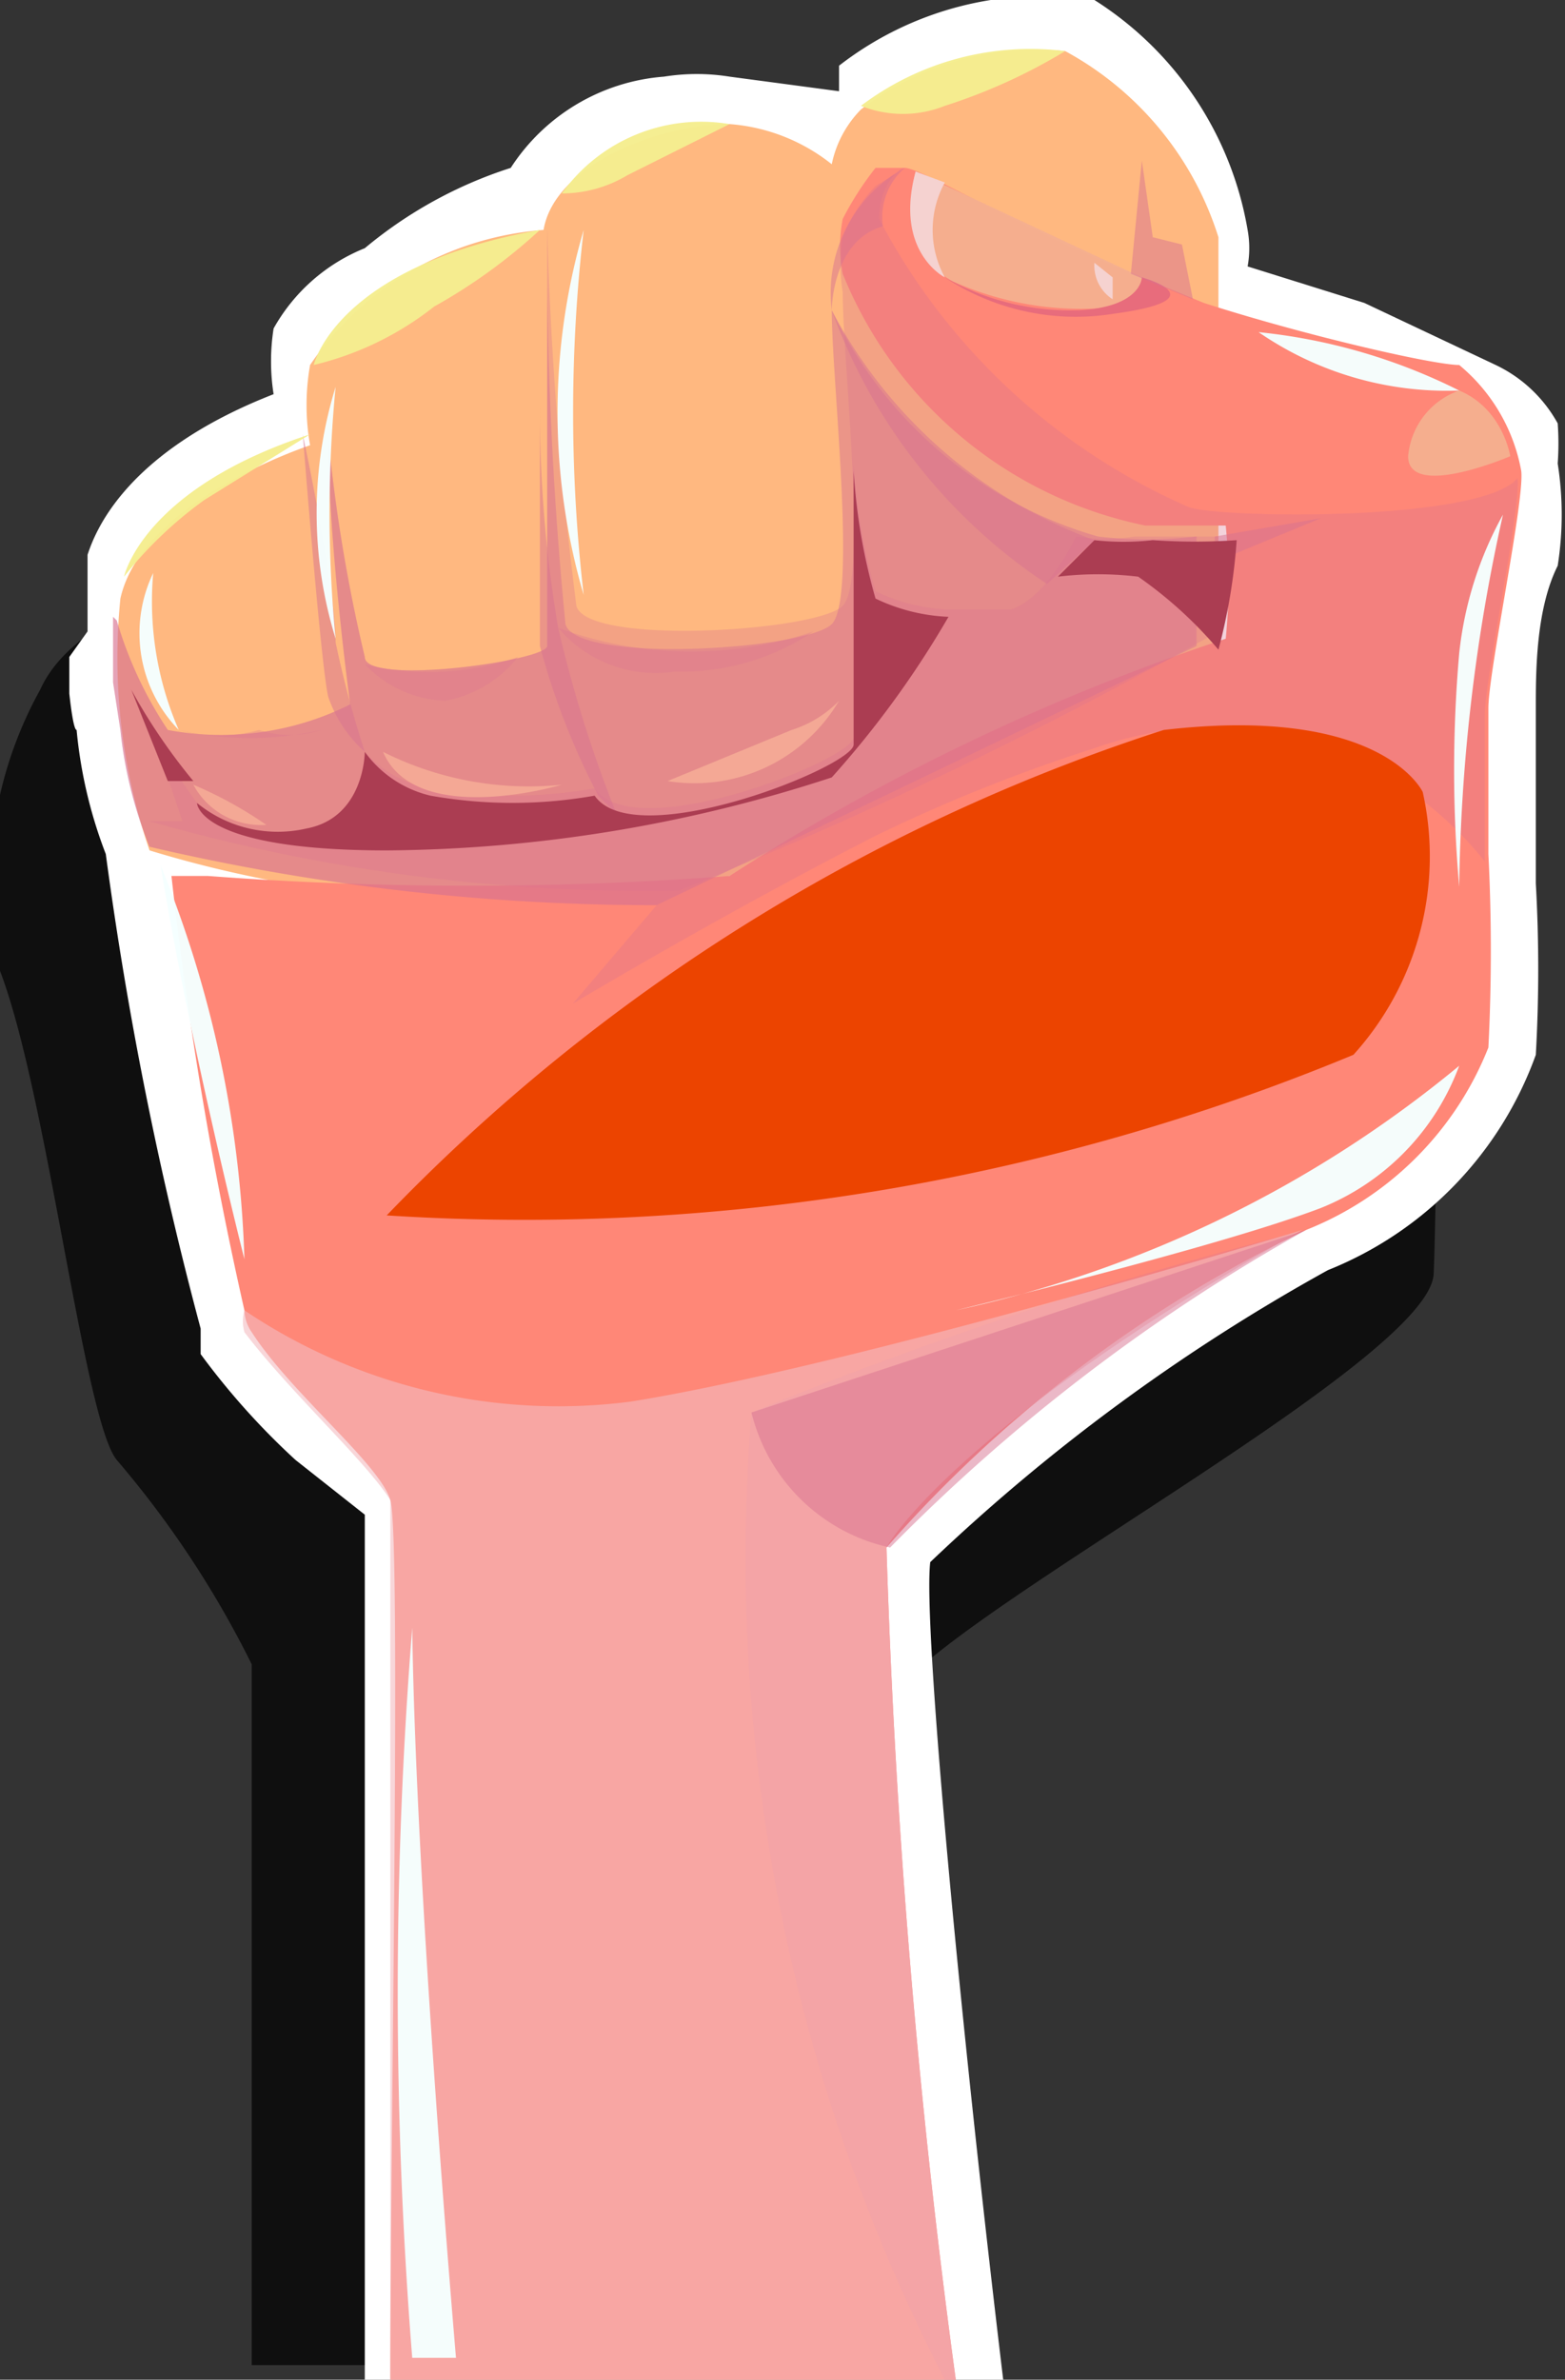 <svg xmlns="http://www.w3.org/2000/svg" xmlns:xlink="http://www.w3.org/1999/xlink" viewBox="0 0 4.29 6.52"><rect x="0" y="0" width="4.29" height="6.52" fill="#333333" stroke="none"/><defs><style>.cls-1{isolation:isolate;}.cls-2{opacity:0.7;fill:#000;}.cls-10,.cls-2,.cls-6,.cls-8,.cls-9{mix-blend-mode:multiply;}.cls-3{fill:#fff;}.cls-4{fill:url(#Áåçûìÿííûé_ãðàäèåíò_152);}.cls-5{fill:url(#Áåçûìÿííûé_ãðàäèåíò_151);}.cls-6,.cls-8,.cls-9{fill:#d87290;}.cls-6{opacity:0.31;}.cls-7{fill:#f5af8f;}.cls-12,.cls-13,.cls-16,.cls-17,.cls-7{opacity:0.97;mix-blend-mode:soft-light;}.cls-8{opacity:0.5;}.cls-9{opacity:0.3;}.cls-10{fill:#f3bac0;opacity:0.6;}.cls-11{fill:#e86c7c;}.cls-12{fill:#f5d3d2;}.cls-13{fill:#f5ee8f;}.cls-14{mix-blend-mode:screen;fill:url(#Áåçûìÿííûé_ãðàäèåíò_54);}.cls-15{fill:#ab3d52;}.cls-16{fill:#f5ffff;}.cls-17{fill:#f5a995;}</style><radialGradient id="radial-gradient" cx="1.72" cy="-4.39" r="21.49" gradientUnits="userSpaceOnUse"><stop offset="0.01" stop-color="#e7e5f0"/><stop offset="0.17" stop-color="#e3e0ec"/><stop offset="0.37" stop-color="#d7d1e2"/><stop offset="0.59" stop-color="#c3b8d0"/><stop offset="0.82" stop-color="#a896b7"/><stop offset="1" stop-color="#8e75a0"/></radialGradient><linearGradient id="Áåçûìÿííûé_ãðàäèåíò_152" x1="3408.59" y1="-1464.04" x2="3408.59" y2="-1466.38" gradientTransform="matrix(-1, -0.01, -0.01, 1, 3389.28, 1514.75)" gradientUnits="userSpaceOnUse"><stop offset="0" stop-color="#ff8777"/><stop offset="0.98" stop-color="#ffb880"/></linearGradient><linearGradient id="Áåçûìÿííûé_ãðàäèåíò_151" x1="3408.13" y1="-1459.78" x2="3408.13" y2="-1466.05" gradientTransform="matrix(-1, -0.01, -0.01, 1, 3389.28, 1514.75)" gradientUnits="userSpaceOnUse"><stop offset="0.02" stop-color="#ffb880"/><stop offset="1" stop-color="#ff8777"/></linearGradient><linearGradient id="Áåçûìÿííûé_ãðàäèåíò_54" x1="3406.49" y1="-1463.83" x2="3409.34" y2="-1463.83" gradientTransform="matrix(-1, -0.01, -0.01, 1, 3389.28, 1514.75)" gradientUnits="userSpaceOnUse"><stop offset="0" stop-color="#ec4400"/><stop offset="0.11" stop-color="#db3f00"/><stop offset="0.31" stop-color="#b03300"/><stop offset="0.6" stop-color="#6b1f00"/><stop offset="0.96" stop-color="#0c0300"/><stop offset="1"/></linearGradient></defs><g class="cls-1"><g id="Layer_2" data-name="Layer 2"><g id="Layer_1-2" data-name="Layer 1"><path class="cls-2" d="M.32,4a2.71,2.71,0,0,1,.37.56c0,.11,0,1.24,0,1.92H2.58a5.56,5.56,0,0,1-.11-1.86c.22-.25,1.45-.9,1.46-1.13s0-.69.08-1,.15-.74,0-.9a3.66,3.66,0,0,0-.78-.38c-.08-.05-.15-.78-.53-.8S2.11.7,2.05.71a1.22,1.22,0,0,0-.41,0c-.2.06-.29.26-.47.3a.73.73,0,0,0-.59.52c-.08.1-.38.16-.47.36A1.09,1.09,0,0,0,0,2.66C.13,3,.23,3.89.32,4Z"/><path class="cls-3" d="M.19,1.8v0h0V1.9h0S.2,2,.21,2a1.27,1.27,0,0,0,.08.34h0A10.32,10.32,0,0,0,.55,3.64l0,.07A2,2,0,0,0,.81,4L1,4.15c0,.07,0,.4,0,.72,0,.56,0,1.25,0,1.65H2.75c-.12-1-.22-2.07-.2-2.24a5.28,5.28,0,0,1,1.09-.8,1,1,0,0,0,.57-.59,4.18,4.18,0,0,0,0-.47V2.34c0-.13,0-.3,0-.4s0-.27.06-.39a.9.9,0,0,0,0-.28.76.76,0,0,0,0-.11A.38.38,0,0,0,4.1,1l0,0L3.74.83,3.42.73a.28.28,0,0,0,0-.1A.93.93,0,0,0,3,0a.91.91,0,0,0-.7.18l0,.07L2,.21a.57.57,0,0,0-.18,0,.55.55,0,0,0-.42.25s0,0,0,0A1.19,1.19,0,0,0,1,.68.5.5,0,0,0,.75.9h0v0a.58.58,0,0,0,0,.18c-.41.16-.49.38-.51.44a0,0,0,0,1,0,0s0,.07,0,.11h0v.1Z"/><path class="cls-3" d="M3.67,3.46l0,0h0Z"/><path class="cls-3" d="M3.58,3.49h0Z"/><path class="cls-4" d="M3.34,1.78s0-.95,0-1.13A.88.88,0,0,0,2.92.14.79.79,0,0,0,2.36.3a.3.3,0,0,0-.08.15A.51.51,0,0,0,2,.34c-.19,0-.48.11-.51.29A.85.85,0,0,0,.85,1a.63.63,0,0,0,0,.22s-.46.15-.52.42a1.62,1.62,0,0,0,.08.69A3.19,3.19,0,0,0,2,2.4,1.85,1.85,0,0,0,3.34,1.78Z"/><path class="cls-5" d="M.69,3.65c.11.17.35.36.38.46s0,1.74,0,2.41H2.62a21.86,21.86,0,0,1-.19-2.28h0a3.58,3.58,0,0,1,1.15-.87h0a.89.89,0,0,0,.5-.5,5.24,5.24,0,0,0,0-.53c0-.15,0-.3,0-.4s.1-.57.09-.65A.49.49,0,0,0,4,1C3.93,1,3.58.92,3.3.83L3.13.76c-.29-.11-.6-.3-.65-.3s0,0-.08,0h0a.85.85,0,0,0-.09.14h0a.4.4,0,0,0,0,.15v0a1.14,1.14,0,0,0,.83.69l.22,0h0a1.58,1.58,0,0,1,0,.31h0A5.93,5.93,0,0,0,2,2.4a9.55,9.55,0,0,1-1.43,0h0l-.1,0h0l0,0h0A10.69,10.69,0,0,0,.67,3.59.11.11,0,0,0,.69,3.65Z"/><path class="cls-6" d="M.31,1.69v.1s0,.05,0,.08v0S.33,2,.33,2a1.17,1.17,0,0,0,.08.32h0l0,0h0a6.08,6.08,0,0,0,1.39.16l-.23.27s.4-.24.83-.46A4.51,4.51,0,0,1,3,2.05,1,1,0,0,1,3.46,2a1,1,0,0,1,.61.36c0-.15,0-.3,0-.4s.1-.57.09-.65c-.1.12-.81.11-.9.08A1.75,1.75,0,0,1,2.41.6c0-.1.06-.14.07-.14L2.4.51h0a.42.42,0,0,0-.09.14h0a.47.47,0,0,0,0,.15v0c0,.19.07.79,0,.86s-.7.11-.73,0A10.53,10.53,0,0,1,1.5.63c0,.3,0,1.1,0,1.14S1,1.88,1,1.8a4.42,4.42,0,0,1-.1-.6c0,.29.06.73.06.73A.79.79,0,0,1,.46,2,1.1,1.1,0,0,1,.32,1.7Z"/><path class="cls-7" d="M3.13.76a.15.15,0,0,1,0,.07A.86.86,0,0,1,2.61.77c-.16-.09-.1-.3-.1-.3Z"/><path class="cls-8" d="M3.62,1.42l-.29.05v.07Z"/><path class="cls-9" d="M.5,2.25l-.09,0a4.94,4.94,0,0,0,1.45.19,12.2,12.2,0,0,0,1.48-.71V1.47l-.23,0a.5.5,0,0,1-.16,0s-.08.17-.18.2H2.6a.51.51,0,0,1-.2-.05,1.61,1.61,0,0,1-.06-.35s0,.69,0,.75-.6.3-.71.14a1.29,1.29,0,0,1-.45,0A.31.31,0,0,1,1,2.06s0,.18-.16.21A.35.35,0,0,1,.54,2.2v0a1.62,1.62,0,0,1-.17-.29l.1.25Z"/><path class="cls-9" d="M2.62,6.52a21.86,21.86,0,0,1-.19-2.28,3.47,3.47,0,0,1,1.15-.87,11.19,11.19,0,0,0-1.52.5,4.91,4.91,0,0,0,.53,2.65Z"/><path class="cls-10" d="M1.07,4.11c0,.1,0,1.74,0,2.41H2.62a21.86,21.86,0,0,1-.19-2.28h0s.17-.32,1.14-.87c0,0-1.22.37-1.84.47A1.54,1.54,0,0,1,.67,3.59a.11.11,0,0,0,0,.06C.8,3.82,1,4,1.07,4.11Z"/><path class="cls-11" d="M3.13.76s0,.08-.17.09A.7.7,0,0,1,2.59.76a.65.65,0,0,0,.46.1C3.35.82,3.13.76,3.13.76Z"/><path class="cls-12" d="M2.59.5a.27.27,0,0,0,0,.26S2.45.69,2.51.47Z"/><path class="cls-12" d="M3,.72a.11.11,0,0,0,.05.1s0,0,0-.06Z"/><path class="cls-8" d="M.31,1.69v.1s0,.05,0,.08v0S.33,2,.33,2a1.17,1.17,0,0,0,.08.32h0l0,0h0a6.08,6.08,0,0,0,1.39.16l1.48-.71V1.47a1.17,1.17,0,0,1-.27,0A1.16,1.16,0,0,1,2.28.85c0,.19.07.79,0,.86s-.7.11-.73,0A10.53,10.53,0,0,1,1.5.63c0,.3,0,1.1,0,1.14S1,1.88,1,1.8a4.42,4.42,0,0,1-.1-.6c0,.29.06.73.06.73A.79.79,0,0,1,.46,2,1.1,1.1,0,0,1,.32,1.7Z"/><polygon class="cls-8" points="3.1 0.75 3.13 0.44 3.16 0.65 3.24 0.67 3.27 0.82 3.1 0.75"/><path class="cls-8" d="M1.69,2.23a3.52,3.52,0,0,1-.16-.51,3.57,3.57,0,0,1-.05-.61s0,.56,0,.66a2,2,0,0,0,.16.41Z"/><path class="cls-8" d="M1,2.06a2.88,2.88,0,0,1-.08-.3c0-.15-.09-.57-.09-.57s.05.64.07.72A.36.36,0,0,0,1,2.06Z"/><path class="cls-8" d="M3,1.48A1.33,1.33,0,0,1,2.28.85a1.52,1.52,0,0,0,.59.75Z"/><path class="cls-8" d="M2.28.85s0-.19.14-.23A.18.18,0,0,1,2.48.46.39.39,0,0,0,2.28.85Z"/><path class="cls-7" d="M4,1.07a.21.21,0,0,0-.14.18c0,.12.28,0,.28,0S4.12,1.12,4,1.07Z"/><path class="cls-13" d="M2.92.14a1.54,1.54,0,0,1-.33.15.31.31,0,0,1-.23,0A.77.77,0,0,1,2.92.14Z"/><path class="cls-13" d="M1.48.63a1.52,1.52,0,0,1-.29.21A.85.85,0,0,1,.86,1S.92.73,1.48.63Z"/><path class="cls-13" d="M2,.34,1.72.48a.35.35,0,0,1-.18.05A.47.47,0,0,1,2,.34Z"/><path class="cls-13" d="M.85,1.19l-.29.18a1.1,1.1,0,0,0-.22.21S.39,1.34.85,1.19Z"/><path class="cls-14" d="M3.9,2.17a.81.81,0,0,1-.19.72,5.93,5.93,0,0,1-2.65.44A5.15,5.15,0,0,1,3.19,2C3.79,1.93,3.9,2.17,3.9,2.17Z"/><path class="cls-8" d="M2.44,4.24a.5.5,0,0,1-.38-.37l1.52-.5A5.06,5.06,0,0,0,2.44,4.24Z"/><path class="cls-15" d="M3.34,1.78a1.15,1.15,0,0,0-.22-.2.92.92,0,0,0-.22,0L3,1.48a.74.74,0,0,0,.16,0,1.71,1.71,0,0,0,.23,0A1.58,1.58,0,0,1,3.34,1.78Z"/><path class="cls-15" d="M.54,2.2s0,.13.52.13a4,4,0,0,0,1.22-.2,2.63,2.63,0,0,0,.32-.44.51.51,0,0,1-.2-.05,1.61,1.61,0,0,1-.06-.35s0,.69,0,.75-.6.3-.71.14a1.29,1.29,0,0,1-.45,0A.31.31,0,0,1,1,2.06s0,.18-.16.21A.35.35,0,0,1,.54,2.2Z"/><path class="cls-15" d="M.36,1.89l.1.25.07,0A1.62,1.62,0,0,1,.36,1.89Z"/><path class="cls-16" d="M.67,3.45S.52,2.86.44,2.37A3.1,3.1,0,0,1,.67,3.45Z"/><path class="cls-16" d="M1.25,6.46s-.11-1.27-.12-2a12.61,12.61,0,0,0,0,2Z"/><path class="cls-16" d="M4,2.92a.67.67,0,0,1-.38.39c-.29.11-1,.28-1,.28A3.24,3.24,0,0,0,4,2.92Z"/><path class="cls-16" d="M.92,1.06a3.58,3.58,0,0,0,0,.69A1.17,1.17,0,0,1,.92,1.06Z"/><path class="cls-16" d="M.42,1.57A.88.88,0,0,0,.49,2,.38.38,0,0,1,.42,1.57Z"/><path class="cls-16" d="M1.6.63a4.33,4.33,0,0,0,0,1A1.78,1.78,0,0,1,1.6.63Z"/><path class="cls-16" d="M4,1.07A1.58,1.58,0,0,0,3.45.91.91.91,0,0,0,4,1.07Z"/><path class="cls-16" d="M4.12,1.41A1,1,0,0,0,4,1.79a3.67,3.67,0,0,0,0,.64A4.93,4.93,0,0,1,4.12,1.41Z"/><path class="cls-17" d="M2.3,1.92a.46.46,0,0,1-.47.22L2.17,2A.31.31,0,0,0,2.3,1.92Z"/><path class="cls-17" d="M1.54,2.15s-.4.12-.49-.09A.89.89,0,0,0,1.54,2.15Z"/><path class="cls-17" d="M.73,2.26a1.11,1.11,0,0,0-.2-.11A.21.21,0,0,0,.73,2.26Z"/><path class="cls-9" d="M2.23,1.73a.65.65,0,0,1-.38.11.35.35,0,0,1-.32-.12A1.05,1.05,0,0,0,2.23,1.73Z"/><path class="cls-9" d="M1.42,1.8a.33.33,0,0,1-.2.12A.32.32,0,0,1,1,1.82.74.74,0,0,0,1.42,1.8Z"/><path class="cls-9" d="M.88,2A.27.27,0,0,1,.71,2,.41.41,0,0,1,.49,2,.87.87,0,0,0,.88,2Z"/></g></g></g></svg>